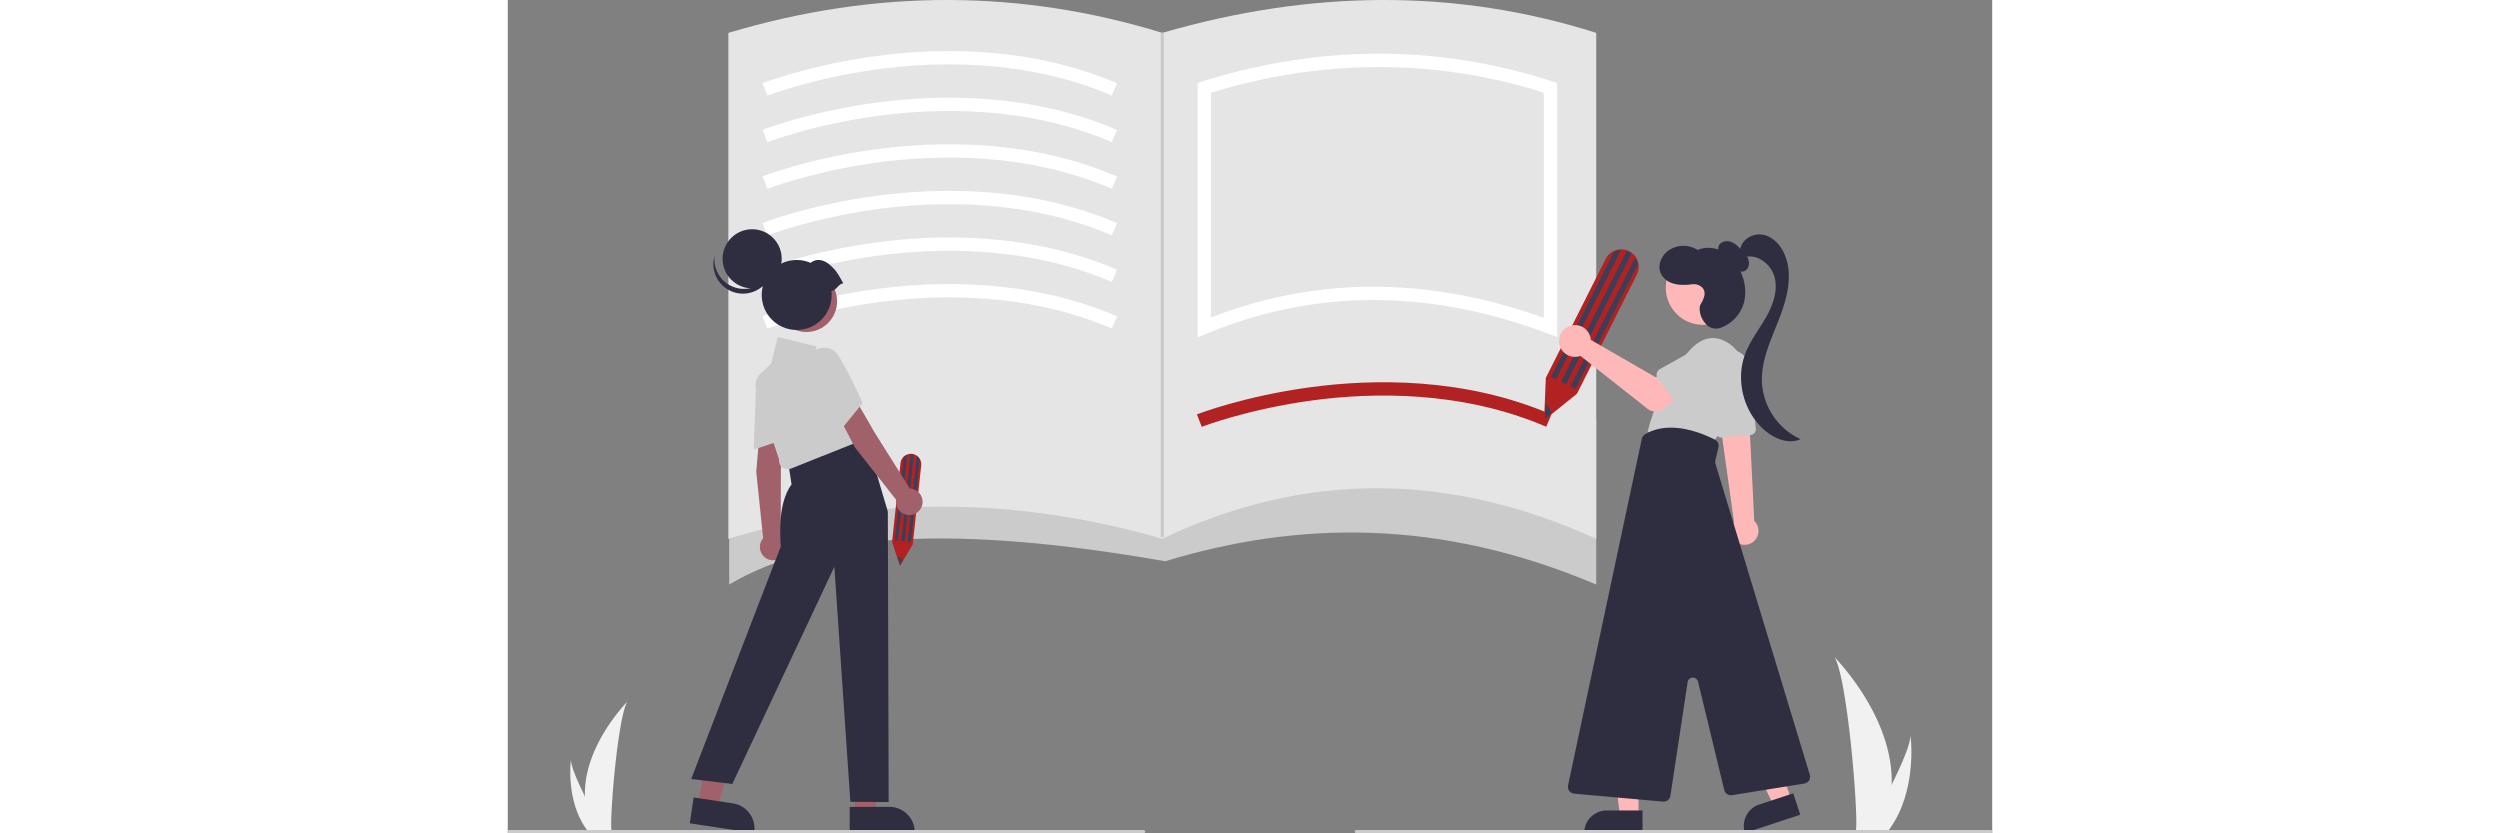<svg id="ba9de20b-7106-4cb4-a0b5-6ff0ef636890" data-name="Layer 1" xmlns="http://www.w3.org/2000/svg" width="300" height="100" viewBox="0 0 892 500.75"><rect x="0" y="0" width="892" height="500.75" fill="#808080" stroke="none"/><path id="b2aec908-dac2-485e-9341-1f8763a52ddc" data-name="Path 133" d="M985.58,671.222a96.071,96.071,0,0,1-4.488,26.557c-.061.2-.128.396-.193.596H964.149c.018-.179.036-.379.053-.596,1.117-12.838-5.263-90.042-12.961-103.404C951.916,595.459,986.878,630.43,985.58,671.222Z" transform="translate(-154 -199.625)" fill="#f1f1f1"/><path id="bc80851e-3fc6-46a5-adb1-be50bb758626" data-name="Path 134" d="M984.323,697.779c-.14.2-.286.399-.435.596h-12.565c.095-.17.206-.369.334-.596,2.076-3.746,8.219-14.946,13.922-26.557,6.126-12.478,11.751-25.428,11.277-30.116C997.002,642.163,1001.243,674.391,984.323,697.779Z" transform="translate(-154 -199.625)" fill="#f1f1f1"/><path id="ac74e0d2-c10f-4860-b119-67c8c5820ae0" data-name="Path 133" d="M200.35,678.209a71.351,71.351,0,0,0,3.333,19.724c.045.148.095.294.144.442h12.439c-.013-.133-.027-.281-.04-.442-.829-9.535,3.909-66.874,9.626-76.797C225.352,621.94,199.386,647.913,200.35,678.209Z" transform="translate(-154 -199.625)" fill="#f1f1f1"/><path id="b887613c-750d-48e2-8424-1e5e637b4506" data-name="Path 134" d="M201.284,697.933c.104.148.212.296.323.442h9.332c-.071-.126-.153-.274-.248-.442-1.542-2.782-6.104-11.1-10.34-19.724-4.55-9.267-8.727-18.885-8.376-22.367C191.867,656.627,188.717,680.562,201.284,697.933Z" transform="translate(-154 -199.625)" fill="#f1f1f1"/><path d="M808.047,550.875c-93.947-39.814-178.942-38.301-259-14-123.353-21.543-207.819-18.21-262,14v-100h521Z" transform="translate(-154 -199.625)" fill="#cbcbcb"/><path d="M808.047,523.375c-86.552-39.217-173-41.749-260.75,0-89.878-25.878-176.764-25.607-260.75,0v-304c89.294-26.651,176.154-26.011,260.75,0,89.361-25.921,176.356-26.743,260.75,0Z" transform="translate(-154 -199.625)" fill="#e5e5e5"/><path d="M310.002,257.101,307.091,249.649c1.141-.446,28.408-10.987,68.424-16.364,36.996-4.972,92.116-6.159,144.613,16.415l-3.16,7.35c-50.742-21.818-104.231-20.669-140.17-15.865C337.681,246.416,310.275,256.995,310.002,257.101Z" transform="translate(-154 -199.625)" fill="#fff"/><path d="M310.002,285.101,307.091,277.649c1.141-.446,28.408-10.987,68.424-16.364,36.996-4.972,92.116-6.159,144.613,16.415l-3.16,7.35c-50.742-21.818-104.231-20.67-140.17-15.865C337.681,274.416,310.275,284.995,310.002,285.101Z" transform="translate(-154 -199.625)" fill="#fff"/><path d="M310.002,313.101,307.091,305.649c1.141-.446,28.408-10.987,68.424-16.364,36.996-4.972,92.116-6.159,144.613,16.415l-3.16,7.35c-50.742-21.818-104.231-20.67-140.17-15.865C337.681,302.416,310.275,312.995,310.002,313.101Z" transform="translate(-154 -199.625)" fill="#fff"/><path d="M310.002,341.101,307.091,333.649c1.141-.446,28.408-10.987,68.424-16.364,36.996-4.971,92.116-6.16,144.613,16.415l-3.16,7.35c-50.742-21.818-104.231-20.67-140.17-15.865C337.681,330.416,310.275,340.995,310.002,341.101Z" transform="translate(-154 -199.625)" fill="#fff"/><path d="M310.002,369.101,307.091,361.649c1.141-.446,28.408-10.987,68.424-16.364,36.996-4.972,92.116-6.159,144.613,16.415l-3.16,7.35c-50.742-21.819-104.231-20.67-140.17-15.865C337.681,358.416,310.275,368.995,310.002,369.101Z" transform="translate(-154 -199.625)" fill="#fff"/><path d="M310.002,397.101,307.091,389.649c1.141-.446,28.408-10.987,68.424-16.364,36.996-4.971,92.116-6.159,144.613,16.415l-3.16,7.35c-50.742-21.819-104.231-20.669-140.17-15.865C337.681,386.416,310.275,396.995,310.002,397.101Z" transform="translate(-154 -199.625)" fill="#fff"/><path d="M571.002,456.101,568.091,448.649c1.141-.446,28.408-10.987,68.424-16.364,36.996-4.971,92.116-6.159,144.613,16.415l-3.16,7.35c-50.742-21.819-104.231-20.669-140.17-15.865C598.681,445.416,571.275,455.995,571.002,456.101Z" transform="translate(-154 -199.625)" fill="#b22222"/><path d="M568.547,402.364V249.434l2.807-.877c71.143-22.223,141.942-22.219,210.428.013l2.765.897V402.16l-5.412-2.043c-71.27-26.898-140.26-26.915-205.055-.047Zm105.563-30.45q50.228,0,102.437,18.725V255.295c-65.114-20.535-132.377-20.523-200,.033V390.453A266.356,266.356,0,0,1,674.11,371.914Z" transform="translate(-154 -199.625)" fill="#fff"/><path d="M776.713,452.139l1.048-25.451,35.946-71.469a10.368,10.368,0,0,1,4.704-4.677,10.49,10.49,0,0,1,8.104-.529,10.486,10.486,0,0,1,6.54,6.628,10.847,10.847,0,0,1,.455,2.035A10.387,10.387,0,0,1,832.468,364.654L796.473,436.22Z" transform="translate(-154 -199.625)" fill="#b22222"/><path d="M822.888,349.94l-39.02,77.58-2.975-1.496,37.739-75.034A9.945,9.945,0,0,1,822.888,349.94Z" transform="translate(-154 -199.625)" fill="#3f3d56"/><path d="M833.014,358.739l-37.532,74.623-2.975-1.496,38.939-77.419a9.998,9.998,0,0,1,1.135,2.35A10.328,10.328,0,0,1,833.014,358.739Z" transform="translate(-154 -199.625)" fill="#3f3d56"/><path d="M829.278,352.08l-39.451,78.438-2.975-1.496,39.5-78.536a9.688,9.688,0,0,1,1.229.517A10.198,10.198,0,0,1,829.278,352.08Z" transform="translate(-154 -199.625)" fill="#3f3d56"/><path d="M781.226,447.862l-3.97,3.197.333-8.429C778.952,443.103,780.428,445.155,781.226,447.862Z" transform="translate(-154 -199.625)" fill="#3f3d56"/><path d="M389.674,539.729,384.922,525.313l5.063-47.401a6.178,6.178,0,0,1,1.643-3.595,6.251,6.251,0,0,1,4.409-1.995,6.248,6.248,0,0,1,5.037,2.325,6.463,6.463,0,0,1,.681,1.04,6.189,6.189,0,0,1,.672,3.553l-5.07,47.465Z" transform="translate(-154 -199.625)" fill="#b22222"/><path d="M393.999,473.043l-5.496,51.454-1.973-.211,5.315-49.765A5.926,5.926,0,0,1,393.999,473.043Z" transform="translate(-154 -199.625)" fill="#3f3d56"/><path d="M401.492,475.827,396.206,525.32l-1.973-.211,5.484-51.347a5.957,5.957,0,0,1,1.126,1.073A6.153,6.153,0,0,1,401.492,475.827Z" transform="translate(-154 -199.625)" fill="#3f3d56"/><path d="M398.012,472.897,392.455,524.919l-1.973-.211,5.564-52.088a5.773,5.773,0,0,1,.794.031A6.077,6.077,0,0,1,398.012,472.897Z" transform="translate(-154 -199.625)" fill="#3f3d56"/><path d="M391.295,536.397l-1.544,2.616-1.582-4.771C389.028,534.22,390.282,535.055,391.295,536.397Z" transform="translate(-154 -199.625)" fill="#3f3d56"/><g id="f2202155-5d0d-4949-a3af-453985752dd6" data-name="Group 23"><path id="bb56e1bb-a377-463a-b777-e3f2ac15f40f" data-name="Path 385" d="M904.44,522.824a8.305,8.305,0,1,1-14.42-8.245q.028-.049.056-.097a8.938,8.938,0,0,1,.782-1.11l-6.986-49.796-.209-1.492-1.419-10.161-.209-1.465.773.036,13.536.619,3.63.164.455,9.27,2.574,52.115a8.294,8.294,0,0,1,1.437,10.161Z" transform="translate(-154 -199.625)" fill="#ffb8b8"/><path id="a248d591-cba6-4901-9d10-c9b24d625163" data-name="Path 386" d="M883.703,462.536l17.188-1.576a3.393,3.393,0,0,0,3.06-3.672l-3.184-35.743a13.032,13.032,0,0,0-25.961,2.318q.033.369.087.736l5.154,35.059a3.388,3.388,0,0,0,3.346,2.894A2.402,2.402,0,0,0,883.703,462.536Z" transform="translate(-154 -199.625)" fill="#cbcbcb"/><path id="f743e301-5bba-4392-b658-4efdfb4065cc" data-name="Path 387" d="M896.731,433.66a23.939,23.939,0,0,0-8.805-27.552c-6.481-4.435-15.351-6.027-24.902,5.344a118.912,118.912,0,0,0-24.106,47.758l39.116,6.368S891.336,449.318,896.731,433.66Z" transform="translate(-154 -199.625)" fill="#cbcbcb"/><path id="eac80286-6d9c-481f-b372-04b3b845d333" data-name="Path 388" d="M833.466,689.831H822.313l-5.305-43.017h16.46Z" transform="translate(-154 -199.625)" fill="#ffb8b8"/><path id="e474a022-de70-4f17-bf9b-ca694d09b1b4" data-name="Path 389" d="M800.808,700.185H835.858V686.643H814.35a13.542,13.542,0,0,0-13.542,13.542Z" transform="translate(-154 -199.625)" fill="#2f2e41"/><path id="a9ae19c7-51aa-4dd0-9022-ef91b49440e0" data-name="Path 390" d="M925.156,680.103l-10.589,3.5-18.539-39.178,15.628-5.166Z" transform="translate(-154 -199.625)" fill="#ffb8b8"/><path id="bdf88be3-aecd-443e-97f8-a32ede953949" data-name="Path 391" d="M897.395,700.185l33.28-11-4.25-12.858-20.422,6.75a13.542,13.542,0,0,0-8.608,17.108Z" transform="translate(-154 -199.625)" fill="#2f2e41"/><circle id="e601451a-496c-4b1c-9fe2-c3a71e9d5111" data-name="Ellipse 65" cx="718.176" cy="172.861" r="22.343" fill="#ffb8b8"/><path id="fd5880a1-dddd-4cd5-886d-5f97a9f21c4e" data-name="Path 392" d="M852.614,677.857l10.357-68.358a3.184,3.184,0,0,1,6.242-.273l15.772,65.144A4.124,4.124,0,0,0,889.613,677.449l43.505-6.992a4.094,4.094,0,0,0,3.268-5.231L879.658,478.197a3.184,3.184,0,0,1-.055-1.637l1.888-8.187a4.079,4.079,0,0,0-2.117-4.561c-7.725-3.942-27.29-12.136-42.055-3.16a4.14,4.14,0,0,0-1.891,2.663L791.112,671.602A4.094,4.094,0,0,0,794.751,676.532l53.45,4.787q.182.016.364.016a4.101,4.101,0,0,0,4.046-3.48Z" transform="translate(-154 -199.625)" fill="#2f2e41"/><path id="acdc6559-e36c-4b0b-aac1-c1a10856fa7d" data-name="Path 393" d="M886.991,356.701a16.902,16.902,0,0,1-4.416-3.839,5.731,5.731,0,0,1-.882-5.549c1.129-2.491,4.483-3.275,7.083-2.43s4.608,2.885,6.507,4.851c1.673,1.728,3.394,3.54,4.185,5.814s.386,5.156-1.588,6.536c-1.938,1.354-4.723.8-6.586-.654a16.8,16.8,0,0,1-4.116-5.704Z" transform="translate(-154 -199.625)" fill="#2f2e41"/><path id="a8902353-3630-4aaa-9386-a524a4077d2f" data-name="Path 394" d="M894.559,350.335c.124-6.295,7.299-10.81,13.497-9.694s10.961,6.4,13.345,12.227c5.038,12.312,1.256,26.362-3.598,38.752s-10.862,24.961-10.153,38.246a39.958,39.958,0,0,0,23.21,33.658c-6.994,3.17-15.354-.105-21.231-5.047-13.052-10.975-18.09-30.516-11.972-46.434,3.017-7.851,8.335-14.568,12.487-21.883s7.198-15.936,5.054-24.069-11.266-14.718-19.065-11.571Z" transform="translate(-154 -199.625)" fill="#2f2e41"/><path id="b05157c8-b93b-43b3-a4ba-0cfdfe0a562e" data-name="Path 395" d="M870.836,382.401c1.948-3.291,3.912-7.612.353-10.489a7.336,7.336,0,0,0-5.504-1.455c-4.013.484-8.384.683-12.27-.775a11.502,11.502,0,0,1-6.672-5.996c-2.001-4.752.506-10.527,4.698-13.531a15.828,15.828,0,0,1,17.519-.31c5.431-2.399,12.02-1.332,16.954,1.97s8.31,8.59,10.144,14.236a27.478,27.478,0,0,1,.84,15.114A22.462,22.462,0,0,1,882.965,396.52a8.089,8.089,0,0,1-7.989-1.183,15.027,15.027,0,0,1-4.043-5.926C870.192,386.922,869.797,384.159,870.836,382.401Z" transform="translate(-154 -199.625)" fill="#2f2e41"/><path id="fb245157-e4e6-4551-ad6a-dca5f4b0f94b" data-name="Path 397" d="M804.556,402.337a9.573,9.573,0,0,1,.217,1.492l39.077,22.544,9.498-5.468,10.126,13.256-15.874,11.315a7.277,7.277,0,0,1-8.733-.213l-40.299-31.79a9.552,9.552,0,1,1,5.982-11.135Z" transform="translate(-154 -199.625)" fill="#ffb8b8"/><path id="b7c0657c-f78e-4619-b8ae-65b0c7791644" data-name="Path 398" d="M845.157,427.441l12.63,16.369a4.094,4.094,0,0,0,6.186.339L878.27,429.302a11.371,11.371,0,1,0-13.578-18.244q-.185.138-.365.283L846.396,421.368a4.094,4.094,0,0,0-1.242,6.073Z" transform="translate(-154 -199.625)" fill="#cbcbcb"/></g><polygon points="208.552 488.809 220.675 488.808 226.443 442.047 208.55 442.048 208.552 488.809" fill="#a0616a"/><path d="M359.459,684.476l23.875-.001h.001a15.216,15.216,0,0,1,15.215,15.215v.494l-39.091.001Z" transform="translate(-154 -199.625)" fill="#2f2e41"/><polygon points="114.156 483.561 126.143 485.373 138.836 439.999 123.121 437.325 114.156 483.561" fill="#a0616a"/><path d="M265.69,678.81l23.607,3.568.001 0a15.216,15.216,0,0,1,12.77,17.318l-.074.489-38.652-5.842Z" transform="translate(-154 -199.625)" fill="#2f2e41"/><path d="M305.535,456.695l13.461,3.527-.895,21.824-.111,39.734a7.963,7.963,0,1,1-10.539,1.324l-4.136-39.88Z" transform="translate(-154 -199.625)" fill="#a0616a"/><path d="M303.192,431.698a10.988,10.988,0,0,1,6.793-9.772,10.273,10.273,0,0,1,11.12,1.788,9.795,9.795,0,0,1,3.265,7.575c.035,12.785-2.851,31.42-2.88,31.606l-.046.296-19.675,6.626Z" transform="translate(-154 -199.625)" fill="#cbcbcb"/><path d="M338.372,467.989l30.094-7.79,13.911,46.85.494,174.535-23.013-.144-9.62-141.264L288.929,670.707l-24.722-2.967,53.893-139.924s-2.967-24.722,6.428-37.082l-1.978-12.855Z" transform="translate(-154 -199.625)" fill="#2f2e41"/><path d="M318.08,479.646a4.611,4.611,0,0,1-.984-3.709l-13.727-41.181a10.477,10.477,0,0,1,2.89-11.058l5.959-5.417,4.038-16.153,23.21,5.673-1.912,7.649,10.504-1.909,22.125,49.277-46.247,18.485-2.278.036A4.61,4.61,0,0,1,318.08,479.646Z" transform="translate(-154 -199.625)" fill="#cbcbcb"/><path d="M350.295,444.876l13.262-4.215,10.909,18.923,21.145,33.641a7.963,7.963,0,1,1-8.199,6.752L362.599,468.484Z" transform="translate(-154 -199.625)" fill="#a0616a"/><path d="M334.953,425.001a10.987,10.987,0,0,1,.518-11.889,10.279,10.279,0,0,1,10.354-4.433,9.795,9.795,0,0,1,6.808,4.657c6.864,10.786,14.385,28.078,14.46,28.251l.119.275-13.087,16.116Z" transform="translate(-154 -199.625)" fill="#cbcbcb"/><circle cx="179.429" cy="181.056" r="18.441" fill="#a0616a"/><circle cx="146.839" cy="155.514" r="17.764" fill="#2f2e41"/><path d="M285.517,369.848a17.765,17.765,0,0,0,27.432-9.327,17.765,17.765,0,1,1-34.652-7.285A17.758,17.758,0,0,0,285.517,369.848Z" transform="translate(-154 -199.625)" fill="#2f2e41"/><path d="M355.62,369.868c-3.101-5.552-4.288-7.871-8.286-11.247-3.536-2.986-7.885-3.863-11.393-1.034A21.008,21.008,0,1,0,348.617,376.871a21.183,21.183,0,0,0-.143-2.375C351.523,374.067,352.571,370.296,355.62,369.868Z" transform="translate(-154 -199.625)" fill="#2f2e41"/><path d="M536,700.375H155a1,1,0,0,1,0-2H536a1,1,0,0,1,0,2Z" transform="translate(-154 -199.625)" fill="#cbcbcb"/><path d="M1045,700.375H664a1,1,0,0,1,0-2h381a1,1,0,0,1,0,2Z" transform="translate(-154 -199.625)" fill="#cbcbcb"/><rect x="392.297" y="19.75" width="2" height="303.038" fill="#cbcbcb"/></svg>